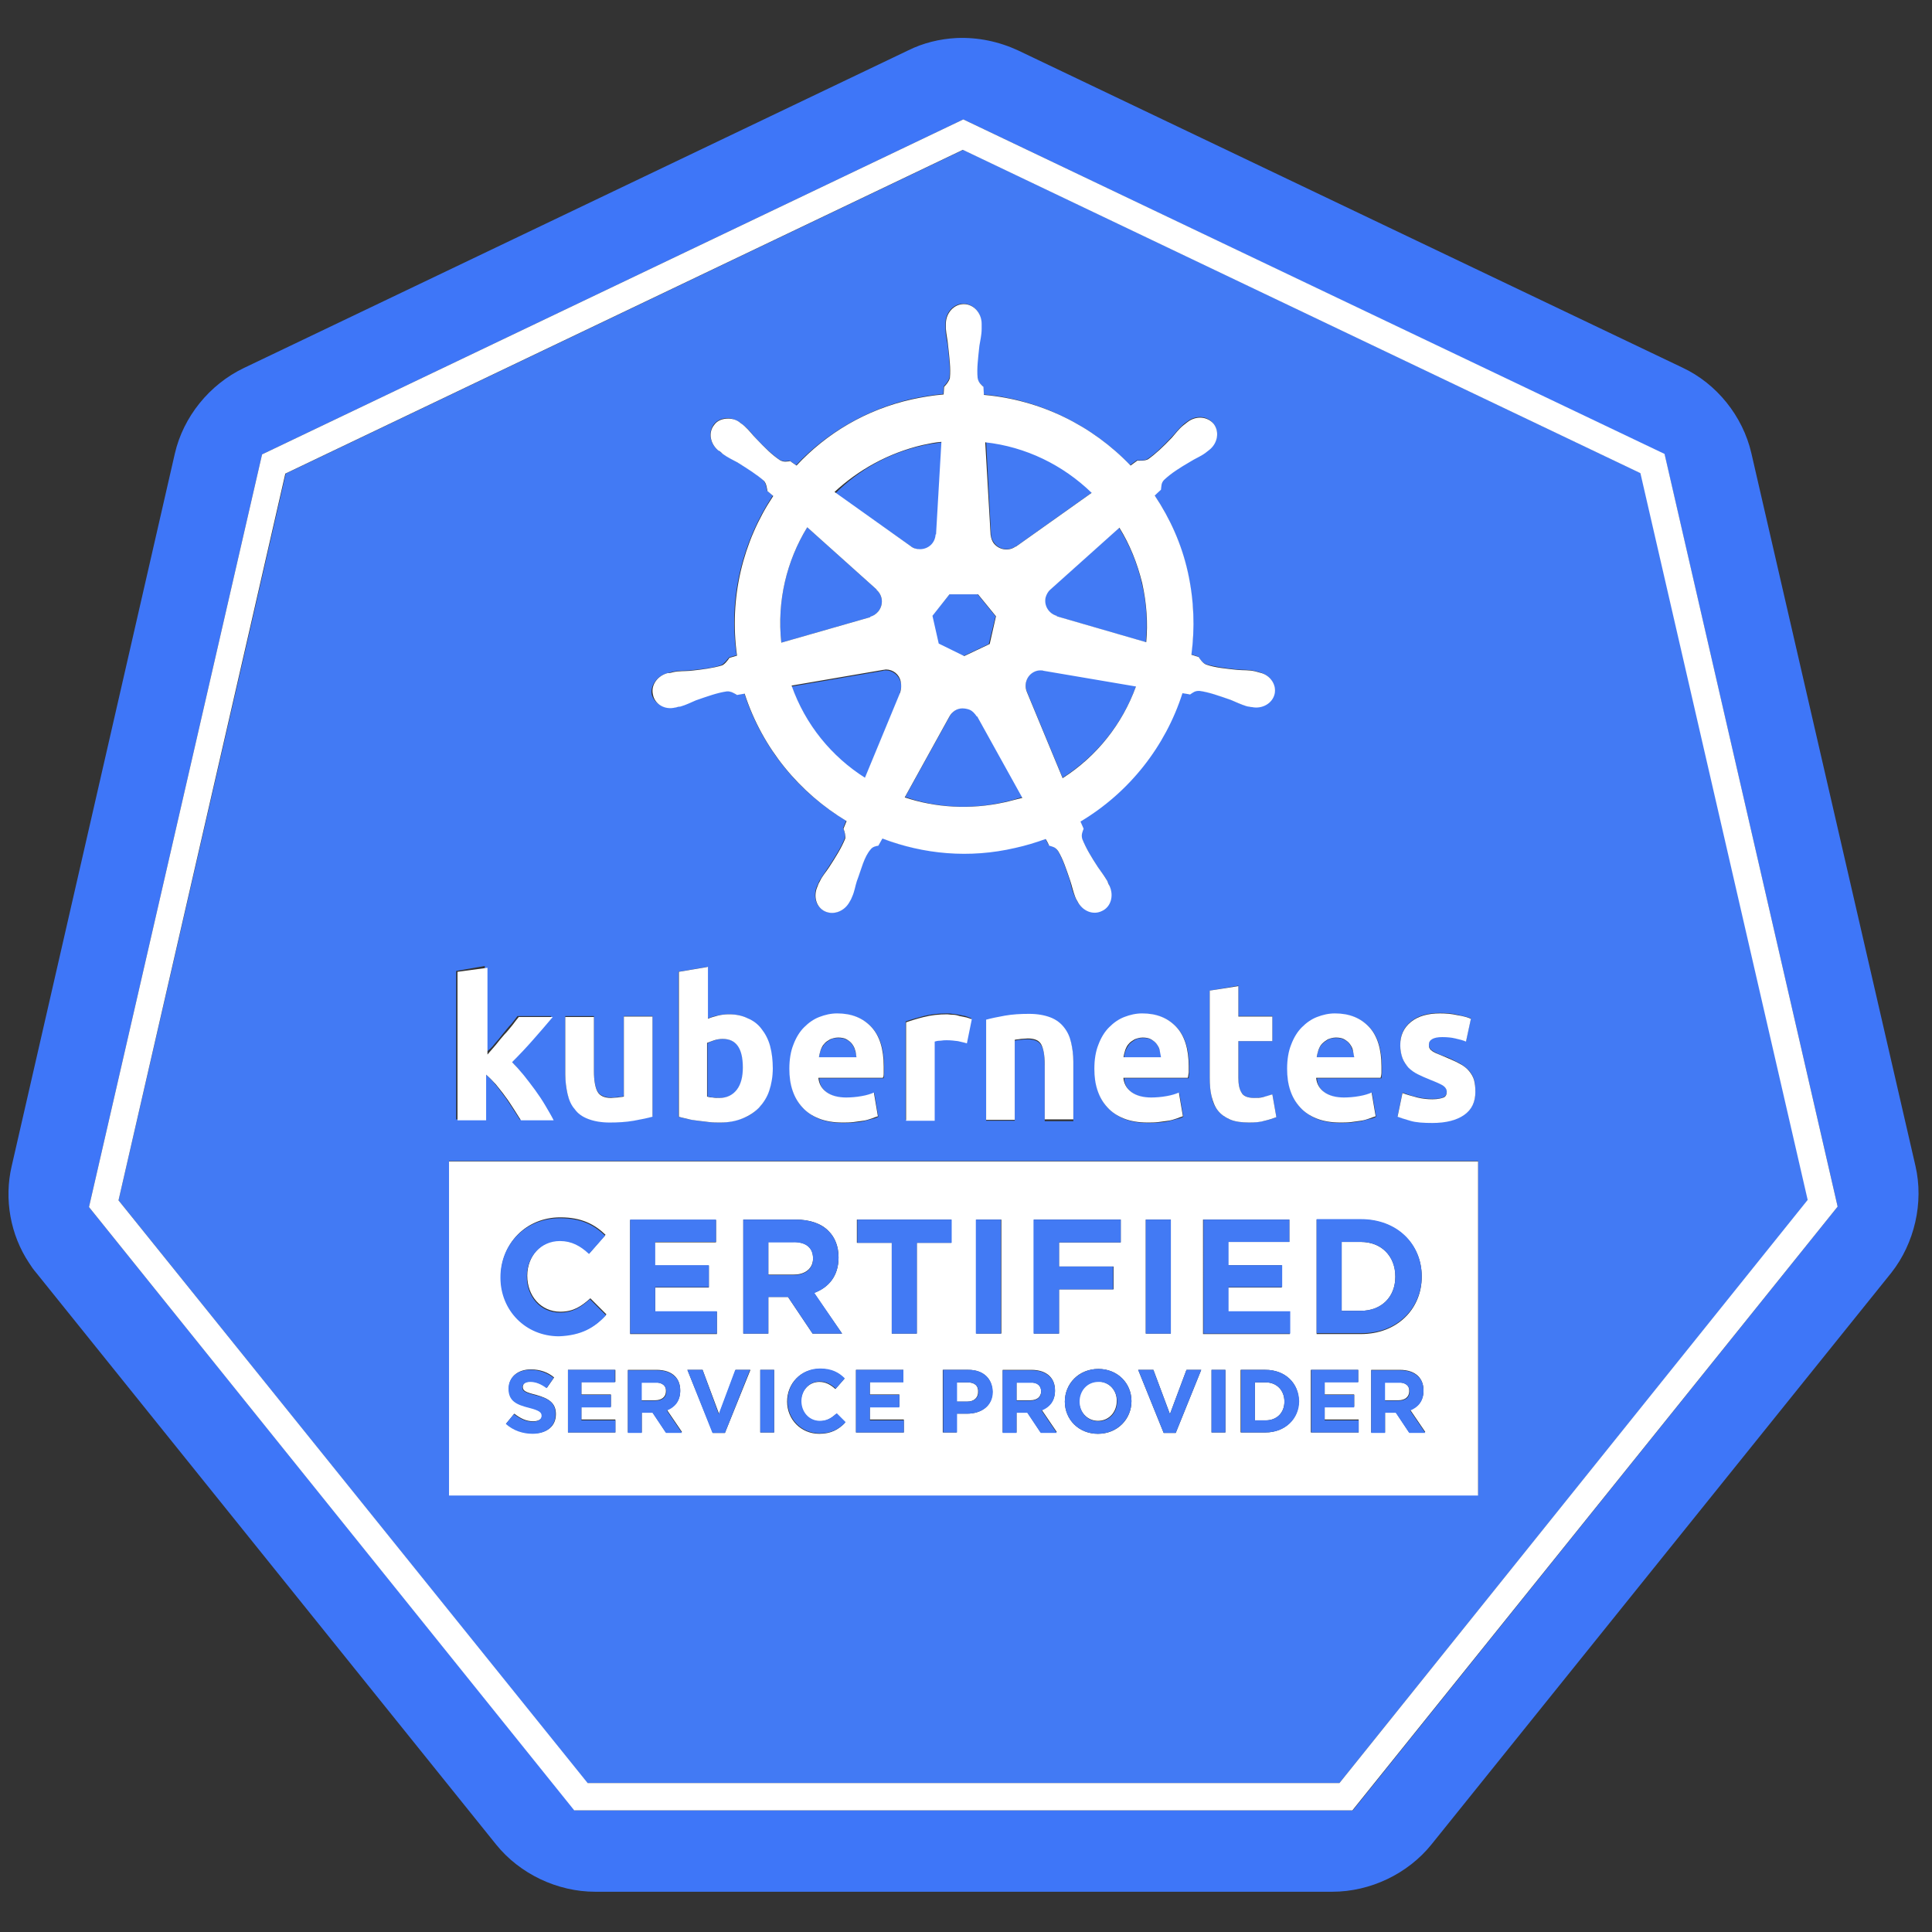 <?xml version="1.0" encoding="utf-8"?>
<!-- Generator: Adobe Illustrator 21.1.0, SVG Export Plug-In . SVG Version: 6.00 Build 0)  -->
<svg version="1.1" id="Layer_1" xmlns="http://www.w3.org/2000/svg" xmlns:xlink="http://www.w3.org/1999/xlink" x="0px" y="0px"
	 viewBox="0 0 432 432" style="enable-background:new 0 0 432 432;" xml:space="preserve">
<rect x="0" y="0" width="432" height="432" fill="#333333" stroke="none"/>
<style type="text/css">
	.st0{fill:none;}
	.st1{fill:#3E76F8;}
	.st2{fill:#427AF4;}
	.st3{fill:#FFFFFF;}
</style>
<g>
	<polygon class="st0" points="215.4,26.7 215.4,26.7 372.2,101.6 410.9,269.8 302.5,404.8 128.4,404.8 128.4,404.8 302.5,404.8 
		410.9,269.8 410.9,269.8 372.2,101.6 	"/>
	<path class="st1" d="M428.3,260.7l-36.7-159.4c-1.9-8.2-7.7-15.5-15.4-19.1L227.7,11.3c-4.3-2-9-3-13.8-2.8
		c-3.8,0.2-7.5,1.1-10.9,2.8l-148.5,71c-7.7,3.7-13.5,10.9-15.4,19.1L2.6,260.8c-1.7,7.3-0.3,15.3,3.9,21.6c0.5,0.8,1,1.5,1.6,2.2
		l102.8,127.8c5.3,6.6,13.7,10.6,22.2,10.6l164.8,0c8.5,0,16.9-4,22.2-10.6l102.8-127.8C428.1,278,430.2,268.9,428.3,260.7z
		 M410.9,269.8L302.5,404.8l-174,0l0,0h0L19.9,269.9l29.8-129.6l8.9-38.7l156.8-74.9l0,0l0,0l156.8,74.9L410.9,269.8L410.9,269.8z"
		/>
	<path class="st2" d="M218.5,160.1c-0.3-0.6-0.9-1.2-1.6-1.5c-0.5-0.3-1.1-0.4-1.6-0.3c-1.2,0-2.3,0.7-2.9,1.8h0l-10,18.1
		c6.9,2.4,14.6,2.9,22.3,1.1c1.4-0.3,2.7-0.7,4-1.1L218.5,160.1L218.5,160.1z"/>
	<path class="st2" d="M221.6,119.5c0,0.7,0.3,1.4,0.8,2c1.2,1.5,3.3,1.7,4.8,0.6l0.1,0l16.9-12c-6.4-6.2-14.7-10.3-23.7-11.4
		L221.6,119.5L221.6,119.5z"/>
	<path class="st2" d="M190.5,233.5c-0.3-0.4-0.7-0.8-1.2-1c-0.5-0.3-1.1-0.4-1.9-0.4c-0.7,0-1.3,0.1-1.8,0.4c-0.5,0.3-0.9,0.6-1.3,1
		c-0.3,0.4-0.6,0.9-0.8,1.4c-0.2,0.5-0.3,1.1-0.4,1.7h8.4c0-0.6-0.1-1.1-0.3-1.6C191.1,234.4,190.8,233.9,190.5,233.5z"/>
	<path class="st2" d="M233.4,149.9c-0.3,0-0.5-0.1-0.8-0.1c-0.4,0-0.9,0.1-1.3,0.3c-1.7,0.8-2.4,2.8-1.7,4.5l0,0l8,19.3
		c7.7-4.9,13.5-12.2,16.5-20.7L233.4,149.9L233.4,149.9z"/>
	<path class="st2" d="M301.8,233.5c-0.3-0.4-0.7-0.8-1.2-1c-0.5-0.3-1.1-0.4-1.9-0.4c-0.7,0-1.3,0.1-1.8,0.4c-0.5,0.3-0.9,0.6-1.3,1
		s-0.6,0.9-0.8,1.4c-0.2,0.5-0.3,1.1-0.4,1.7h8.4c0-0.6-0.1-1.1-0.3-1.6S302.1,233.9,301.8,233.5z"/>
	<path class="st2" d="M366.9,105.8L215.4,33.5L63.9,105.9l-8.2,35.8L26.5,268.4l104.8,130.3l168.2,0l104.8-130.4L366.9,105.8z
		 M149.3,150.5C149.3,150.5,149.3,150.5,149.3,150.5C149.3,150.5,149.3,150.5,149.3,150.5c0.4-0.1,0.8-0.2,1.1-0.3
		c1.4-0.3,2.5-0.2,3.8-0.3c2.8-0.3,5.1-0.5,7.1-1.2c0.6-0.3,1.3-1.2,1.7-1.7l1.7-0.5c-1.9-12.8,1.3-25.4,8.1-35.7l-1.3-1.1
		c-0.1-0.5-0.2-1.6-0.8-2.3c-1.6-1.5-3.5-2.7-5.9-4.1c-1.1-0.7-2.2-1.1-3.3-1.9c-0.2-0.2-0.6-0.4-0.8-0.7c0,0,0,0-0.1,0
		c-1.9-1.5-2.3-4.1-1-5.8c0.8-1,1.9-1.4,3.1-1.4c0.9,0,1.9,0.4,2.8,1c0.3,0.2,0.6,0.5,0.9,0.7c1.1,0.9,1.7,1.8,2.6,2.8
		c1.9,2,3.6,3.6,5.3,4.8c0.9,0.5,1.6,0.3,2.3,0.2c0.2,0.2,1,0.7,1.4,1c6.7-7.1,15.6-12.4,25.8-14.8c2.4-0.5,4.8-0.9,7.1-1.1l0.1-1.7
		c0.5-0.5,1.1-1.2,1.3-2c0.2-2.1-0.1-4.4-0.4-7.2c-0.2-1.3-0.5-2.4-0.5-3.8c0-0.3,0-0.7,0-1c0,0,0-0.1,0-0.1c0-2.4,1.8-4.4,4-4.4
		c2.2,0,4,2,4,4.4c0,0.3,0,0.8,0,1.1c-0.1,1.4-0.4,2.5-0.5,3.8c-0.3,2.8-0.6,5-0.4,7.2c0.2,1.1,0.8,1.5,1.3,2c0,0.3,0.1,1.2,0.1,1.8
		c12.6,1.1,24.2,6.9,32.8,15.8l1.5-1.1c0.5,0,1.6,0.2,2.4-0.3c1.8-1.2,3.4-2.8,5.3-4.8c0.9-0.9,1.5-1.8,2.6-2.8
		c0.2-0.2,0.6-0.5,0.9-0.7c1.9-1.5,4.5-1.4,5.9,0.4c1.4,1.7,0.9,4.3-1,5.8c-0.3,0.2-0.6,0.5-0.9,0.7c-1.1,0.8-2.2,1.3-3.3,1.9
		c-2.4,1.5-4.3,2.7-5.9,4.1c-0.7,0.8-0.7,1.5-0.7,2.2c-0.2,0.2-1,0.9-1.4,1.3c3.4,5.1,6,10.8,7.4,17.1c1.4,6.2,1.7,12.5,0.8,18.5
		l1.6,0.5c0.3,0.4,0.9,1.4,1.7,1.7c2,0.6,4.3,0.9,7.1,1.2c1.3,0.1,2.4,0,3.8,0.3c0.3,0.1,0.8,0.2,1.1,0.3c2.3,0.6,3.8,2.7,3.3,4.8
		c-0.5,2.1-2.8,3.4-5.1,2.9c0,0,0,0-0.1,0c0,0-0.1,0-0.1,0c-0.3-0.1-0.7-0.1-1-0.2c-1.4-0.4-2.3-0.9-3.5-1.4c-2.6-0.9-4.8-1.7-6.9-2
		c-1.1-0.1-1.6,0.4-2.2,0.8c-0.3-0.1-1.2-0.2-1.7-0.3c-3.8,11.9-11.8,22.2-22.8,28.7c0.2,0.5,0.5,1.4,0.7,1.6
		c-0.2,0.7-0.6,1.3-0.3,2.3c0.8,2,2,3.9,3.5,6.3c0.7,1.1,1.5,1.9,2.1,3.1c0.2,0.3,0.4,0.8,0.5,1.1c1,2.2,0.3,4.7-1.7,5.6
		c-2,0.9-4.4-0.1-5.5-2.2c-0.2-0.3-0.4-0.7-0.5-1c-0.6-1.3-0.8-2.4-1.1-3.6c-0.9-2.6-1.6-4.8-2.7-6.6c-0.6-0.9-1.3-1-2-1.2
		c-0.1-0.2-0.6-1.1-0.8-1.5c-2.2,0.8-4.4,1.5-6.8,2c-10.3,2.3-20.5,1.4-29.7-2.1l-0.9,1.6c-0.7,0.2-1.3,0.4-1.7,0.8
		c-1.4,1.7-2,4.5-3.1,7.1c-0.4,1.2-0.6,2.3-1.1,3.6c-0.1,0.3-0.3,0.7-0.5,1c0,0,0,0,0,0c0,0,0,0,0,0c-1.1,2.2-3.5,3.2-5.5,2.2
		c-2-0.9-2.7-3.4-1.7-5.6c0.2-0.3,0.3-0.8,0.5-1.1c0.7-1.2,1.4-2.1,2.1-3.2c1.5-2.3,2.8-4.4,3.6-6.4c0.2-0.7-0.1-1.6-0.4-2.2
		l0.7-1.7c-10.5-6.2-18.8-16.2-22.8-28.5l-1.7,0.3c-0.5-0.3-1.4-0.9-2.3-0.8c-2.1,0.3-4.3,1.1-6.9,2c-1.2,0.5-2.2,1-3.5,1.4
		c-0.3,0.1-0.7,0.2-1,0.2c0,0,0,0-0.1,0c0,0,0,0-0.1,0c-2.3,0.5-4.6-0.8-5.1-2.9C145.4,153.3,146.9,151.1,149.3,150.5z M322.6,242.6
		c-0.6-0.4-1.6-0.8-2.9-1.3c-1-0.4-1.9-0.8-2.7-1.2c-0.8-0.4-1.5-0.9-2.1-1.5c-0.6-0.6-1-1.3-1.3-2.1c-0.3-0.8-0.5-1.7-0.5-2.9
		c0-2.2,0.8-3.9,2.4-5.2c1.6-1.3,3.7-1.9,6.5-1.9c1.4,0,2.7,0.1,3.9,0.4c1.3,0.3,2.2,0.5,3,0.8l-1.1,5.1c-0.7-0.3-1.5-0.5-2.4-0.7
		c-0.9-0.2-1.8-0.3-2.9-0.3c-2,0-3,0.6-3,1.7c0,0.3,0,0.5,0.1,0.7c0.1,0.2,0.3,0.4,0.5,0.6c0.3,0.2,0.6,0.4,1,0.6
		c0.4,0.2,1,0.5,1.7,0.7c1.4,0.5,2.5,1.1,3.5,1.6c0.9,0.5,1.6,1.1,2.2,1.7c0.5,0.6,0.9,1.3,1.1,2c0.2,0.7,0.3,1.6,0.3,2.6
		c0,2.3-0.8,4-2.5,5.2c-1.7,1.2-4,1.8-7.1,1.8c-2,0-3.7-0.2-5-0.5c-1.3-0.4-2.2-0.6-2.8-0.9l1.1-5.3c1.1,0.4,2.2,0.8,3.3,1
		c1.1,0.3,2.3,0.4,3.4,0.4c1.2,0,2-0.1,2.5-0.4c0.5-0.2,0.7-0.7,0.7-1.4C323.5,243.5,323.2,243,322.6,242.6z M296.2,244.3
		c1.1,0.8,2.5,1.2,4.4,1.2c1.2,0,2.3-0.1,3.4-0.3c1.1-0.2,2-0.5,2.8-0.8l0.9,5.3c-0.3,0.2-0.8,0.4-1.4,0.5s-1.2,0.3-1.9,0.5
		c-0.7,0.1-1.4,0.2-2.2,0.3c-0.8,0.1-1.6,0.1-2.4,0.1c-2,0-3.8-0.3-5.3-0.9c-1.5-0.6-2.7-1.5-3.7-2.5c-1-1.1-1.7-2.3-2.2-3.8
		c-0.5-1.5-0.7-3.1-0.7-4.8c0-2.1,0.3-3.9,0.9-5.4c0.6-1.5,1.4-2.8,2.4-3.9c1-1,2.1-1.8,3.4-2.3c1.3-0.5,2.6-0.8,4-0.8
		c3.2,0,5.7,1,7.6,3c1.9,2,2.8,5,2.8,8.9c0,0.4,0,0.8,0,1.3c0,0.5-0.1,0.9-0.1,1.2h-14.4C294.5,242.4,295.1,243.5,296.2,244.3z
		 M284.5,227.3v5.5h-7.6v8.2c0,1.4,0.2,2.5,0.7,3.3c0.5,0.8,1.4,1.2,2.8,1.2c0.7,0,1.4-0.1,2.1-0.2s1.4-0.3,2-0.6l0.9,5.1
		c-0.8,0.3-1.6,0.6-2.6,0.8c-0.9,0.2-2.1,0.4-3.5,0.4c-1.7,0-3.2-0.2-4.3-0.7c-1.1-0.5-2.1-1.2-2.7-2c-0.7-0.9-1.2-1.9-1.4-3.2
		c-0.3-1.2-0.4-2.6-0.4-4.1v-19.5l6.4-1.1v6.8H284.5z M253.1,244.3c1.1,0.8,2.5,1.2,4.4,1.2c1.2,0,2.3-0.1,3.4-0.3
		c1.1-0.2,2-0.5,2.8-0.8l0.9,5.3c-0.3,0.2-0.8,0.4-1.4,0.5c-0.6,0.2-1.2,0.3-1.9,0.5s-1.4,0.2-2.2,0.3c-0.8,0.1-1.6,0.1-2.4,0.1
		c-2,0-3.8-0.3-5.3-0.9c-1.5-0.6-2.7-1.5-3.7-2.5c-1-1.1-1.7-2.3-2.2-3.8c-0.5-1.5-0.7-3.1-0.7-4.8c0-2.1,0.3-3.9,0.9-5.4
		c0.6-1.5,1.4-2.8,2.4-3.9c1-1,2.1-1.8,3.4-2.3c1.3-0.5,2.6-0.8,4-0.8c3.2,0,5.7,1,7.6,3c1.9,2,2.8,5,2.8,8.9c0,0.4,0,0.8,0,1.3
		c0,0.5-0.1,0.9-0.1,1.2h-14.4C251.4,242.4,252,243.5,253.1,244.3z M232.8,233.7c-0.5-0.9-1.6-1.3-3-1.3c-0.5,0-0.9,0-1.5,0.1
		c-0.5,0-1,0.1-1.4,0.2v17.9h-6.4v-22.4c1.1-0.3,2.5-0.6,4.2-0.9c1.7-0.3,3.5-0.4,5.4-0.4c1.9,0,3.5,0.3,4.8,0.8
		c1.3,0.5,2.3,1.2,3,2.2c0.7,0.9,1.3,2.1,1.6,3.4c0.3,1.3,0.5,2.7,0.5,4.3v13.1h-6.4v-12.3C233.6,236.1,233.4,234.6,232.8,233.7z
		 M217.2,227.7l-1.1,5.4c-0.6-0.1-1.2-0.3-2-0.5c-0.8-0.2-1.6-0.2-2.5-0.2c-0.4,0-0.9,0-1.4,0.1c-0.6,0.1-1,0.2-1.3,0.2v17.7h-6.4
		v-22c1.1-0.4,2.5-0.8,4-1.2c1.6-0.4,3.3-0.6,5.2-0.6c0.3,0,0.8,0,1.2,0.1c0.5,0,1,0.1,1.5,0.2c0.5,0.1,1,0.2,1.5,0.3
		C216.4,227.4,216.8,227.5,217.2,227.7z M184.9,244.3c1.1,0.8,2.5,1.2,4.4,1.2c1.2,0,2.3-0.1,3.4-0.3c1.1-0.2,2-0.5,2.8-0.8l0.9,5.3
		c-0.3,0.2-0.8,0.4-1.4,0.5c-0.6,0.2-1.2,0.3-1.9,0.5s-1.4,0.2-2.2,0.3c-0.8,0.1-1.6,0.1-2.4,0.1c-2,0-3.8-0.3-5.3-0.9
		c-1.5-0.6-2.7-1.5-3.7-2.5c-1-1.1-1.7-2.3-2.2-3.8c-0.5-1.5-0.7-3.1-0.7-4.8c0-2.1,0.3-3.9,0.9-5.4c0.6-1.5,1.4-2.8,2.4-3.9
		c1-1,2.1-1.8,3.4-2.3c1.3-0.5,2.6-0.8,4-0.8c3.2,0,5.7,1,7.6,3c1.9,2,2.8,5,2.8,8.9c0,0.4,0,0.8,0,1.3c0,0.5-0.1,0.9-0.1,1.2h-14.4
		C183.2,242.4,183.8,243.5,184.9,244.3z M160.4,227.1c0.8-0.2,1.6-0.3,2.5-0.3c1.6,0,3,0.3,4.2,0.9c1.2,0.6,2.2,1.4,3.1,2.4
		c0.8,1.1,1.5,2.3,1.9,3.8c0.4,1.5,0.6,3.1,0.6,5c0,1.9-0.3,3.5-0.8,5c-0.5,1.5-1.3,2.8-2.3,3.8c-1,1.1-2.2,1.9-3.7,2.4
		s-3.1,0.9-5,0.9c-0.8,0-1.6,0-2.4-0.1c-0.8-0.1-1.7-0.2-2.5-0.3c-0.8-0.1-1.6-0.3-2.3-0.4c-0.7-0.2-1.4-0.3-2-0.5v-32.4l6.4-1.1
		v11.6C158.9,227.5,159.6,227.2,160.4,227.1z M133.6,244c0.5,0.9,1.6,1.4,3,1.4c0.5,0,0.9,0,1.5-0.1c0.5,0,1-0.1,1.4-0.2v-17.9h6.4
		v22.4c-1.1,0.3-2.5,0.6-4.2,0.9c-1.7,0.3-3.5,0.4-5.4,0.4c-1.9,0-3.5-0.3-4.8-0.8c-1.3-0.5-2.3-1.3-3-2.2c-0.7-1-1.3-2.1-1.6-3.4
		c-0.3-1.3-0.5-2.8-0.5-4.4v-12.9h6.4v12.1C132.8,241.5,133.1,243.1,133.6,244z M110.6,233.4c0.7-0.8,1.3-1.5,1.9-2.3
		c0.6-0.7,1.2-1.5,1.8-2.1c0.6-0.7,1-1.3,1.4-1.8h7.6c-1.5,1.8-3,3.5-4.4,5.1c-1.4,1.6-3,3.3-4.7,5c0.9,0.8,1.7,1.7,2.6,2.9
		c0.9,1.1,1.8,2.2,2.6,3.4c0.9,1.2,1.6,2.4,2.3,3.5c0.7,1.2,1.3,2.3,1.8,3.2h-7.3c-0.5-0.8-1-1.6-1.6-2.5c-0.6-0.9-1.2-1.9-1.9-2.8
		c-0.7-0.9-1.3-1.8-2.1-2.7c-0.7-0.9-1.4-1.6-2.2-2.2v10.2h-6.4v-33.2l6.4-1.1v19.4C109.3,234.9,110,234.2,110.6,233.4z
		 M100.4,334.3v-74.7h230.1v74.7H100.4z"/>
	<path class="st2" d="M258.7,233.5c-0.3-0.4-0.7-0.8-1.2-1c-0.5-0.3-1.1-0.4-1.9-0.4c-0.7,0-1.3,0.1-1.8,0.4c-0.5,0.3-0.9,0.6-1.3,1
		c-0.3,0.4-0.6,0.9-0.8,1.4c-0.2,0.5-0.3,1.1-0.4,1.7h8.4c0-0.6-0.1-1.1-0.3-1.6S259,233.9,258.7,233.5z"/>
	<path class="st2" d="M158.2,245.2c0.3,0.1,0.7,0.1,1.2,0.2c0.5,0,1,0.1,1.6,0.1c1.7,0,3-0.6,3.9-1.9c0.9-1.2,1.3-2.9,1.3-4.9
		c0-4.2-1.5-6.4-4.5-6.4c-0.7,0-1.3,0.1-1.9,0.3c-0.6,0.2-1.2,0.4-1.6,0.7V245.2z"/>
	<path class="st2" d="M201.4,152.6c-0.4-1.6-1.8-2.7-3.3-2.7c-0.2,0-0.5,0-0.7,0.1l0,0l-20.4,3.5c3.1,8.7,9,15.8,16.4,20.6l7.9-19.1
		l-0.1-0.1C201.5,154.1,201.6,153.3,201.4,152.6z"/>
	<polygon class="st2" points="209.7,144 215.4,146.7 221.1,144 222.6,137.8 218.6,132.9 212.3,132.9 208.3,137.8 	"/>
	<path class="st2" d="M203.7,122.2c0.6,0.4,1.3,0.7,2.1,0.7c1.9,0,3.4-1.5,3.5-3.3l0.1,0l1.2-20.7c-1.4,0.2-2.8,0.4-4.2,0.7
		c-7.7,1.7-14.4,5.5-19.6,10.7L203.7,122.2L203.7,122.2z"/>
	<path class="st2" d="M234.8,131.8c-0.5,0.5-0.9,1.1-1.1,1.8c-0.4,1.8,0.7,3.6,2.5,4.1l0,0.1l20,5.8c0.4-4.3,0.2-8.8-0.9-13.2
		c-1-4.5-2.8-8.7-5.1-12.4L234.8,131.8L234.8,131.8z"/>
	<path class="st2" d="M194.6,138L194.6,138c0.7-0.3,1.3-0.7,1.8-1.3c1.2-1.5,1-3.6-0.4-4.8l0-0.1l-15.5-13.9
		c-4.6,7.5-6.8,16.5-5.8,25.8L194.6,138z"/>
	<path class="st3" d="M410.9,269.8l-38.7-168.3L215.4,26.7l0,0L58.6,101.6l-8.9,38.7L19.9,269.9l108.5,134.9h0l174,0L410.9,269.8z
		 M131.4,398.7L26.5,268.4l29.1-126.7l8.2-35.8l151.5-72.4l151.5,72.3l37.4,162.5L299.5,398.7L131.4,398.7z"/>
	<path class="st3" d="M283,309.1h-2.4v8.5h2.4c2.5,0,4.2-1.7,4.2-4.2v0C287.2,310.9,285.5,309.1,283,309.1z"/>
	<path class="st3" d="M177.4,277.7h-5.6v7.3h5.7c2.7,0,4.3-1.5,4.3-3.6v-0.1C181.8,279,180.2,277.7,177.4,277.7z"/>
	<path class="st3" d="M330.5,259.7H100.4v74.7h230.1V259.7z M261.8,272.7v25.5h-5.6v-25.5H261.8z M188.3,298.2h-6.6l-5.5-8.2h-4.4
		v8.2h-5.6v-25.5h11.7c3.2,0,5.8,0.9,7.4,2.6c1.4,1.4,2.2,3.4,2.2,5.8v0.1c0,4.1-2.2,6.7-5.5,7.9L188.3,298.2z M158.5,282.9v5h-12
		v5.4h13.8v5h-19.4v-25.5h19.2v5h-13.7v5.2H158.5z M124.3,316.2c0,2.8-2.1,4.3-5.1,4.3c-2.1,0-4.3-0.7-6-2.2l1.8-2.2
		c1.3,1,2.6,1.7,4.2,1.7c1.3,0,2-0.5,2-1.3v0c0-0.8-0.5-1.2-2.8-1.8c-2.8-0.7-4.6-1.5-4.6-4.3v0c0-2.5,2-4.2,4.9-4.2
		c2,0,3.8,0.6,5.2,1.8l-1.6,2.3c-1.2-0.9-2.5-1.4-3.6-1.4c-1.2,0-1.8,0.5-1.8,1.2v0c0,0.9,0.6,1.2,3,1.8
		C122.7,312.7,124.3,313.7,124.3,316.2L124.3,316.2z M112,285.5L112,285.5c0-7.3,5.5-13.3,13.3-13.3c4.8,0,7.7,1.6,10.1,3.9
		l-3.6,4.1c-2-1.8-4-2.9-6.5-2.9c-4.3,0-7.4,3.6-7.4,7.9v0.1c0,4.4,3,8,7.4,8c2.9,0,4.7-1.2,6.7-3l3.6,3.6
		c-2.6,2.8-5.5,4.6-10.5,4.6C117.5,298.6,112,292.8,112,285.5z M137.6,320.3H127v-14h10.6v2.7H130v2.8h6.6v2.7H130v2.9h7.6V320.3z
		 M148.9,320.3l-3-4.5h-2.4v4.5h-3.1v-14h6.4c1.8,0,3.2,0.5,4.1,1.4c0.8,0.8,1.2,1.9,1.2,3.2v0c0,2.3-1.2,3.7-3,4.3l3.4,5H148.9z
		 M162.1,320.4h-2.7l-5.7-14.1h3.4l3.7,9.9l3.7-9.9h3.3L162.1,320.4z M173.1,320.3H170v-14h3.1V320.3z M183.2,320.6
		c-4.1,0-7.2-3.2-7.2-7.2v0c0-4,3-7.3,7.3-7.3c2.6,0,4.2,0.9,5.5,2.2l-2,2.3c-1.1-1-2.2-1.6-3.6-1.6c-2.4,0-4.1,2-4.1,4.4v0
		c0,2.4,1.7,4.4,4.1,4.4c1.6,0,2.6-0.6,3.7-1.6l2,2C187.5,319.6,185.9,320.6,183.2,320.6z M202.1,320.3h-10.7v-14H202v2.7h-7.5v2.8
		h6.6v2.7h-6.6v2.9h7.6V320.3z M205,298.2h-5.6v-20.3h-7.8v-5.2h21.1v5.2H205V298.2z M221.9,311.2c0,3.2-2.5,4.9-5.7,4.9h-2.3v4.2
		h-3.1v-14h5.7C219.9,306.3,221.9,308.3,221.9,311.2L221.9,311.2z M223.9,298.2h-5.6v-25.5h5.6V298.2z M232.7,320.3l-3-4.5h-2.4v4.5
		h-3.1v-14h6.4c1.8,0,3.2,0.5,4.1,1.4c0.8,0.8,1.2,1.9,1.2,3.2v0c0,2.3-1.2,3.7-3,4.3l3.4,5H232.7z M236.8,298.2h-5.6v-25.5h19.4
		v5.1h-13.8v5.4h12.2v5.1h-12.2V298.2z M253,313.3c0,4-3.1,7.3-7.5,7.3c-4.3,0-7.4-3.2-7.4-7.2v0c0-4,3.1-7.3,7.5-7.3
		C249.9,306.1,253,309.3,253,313.3L253,313.3z M262.9,320.4h-2.7l-5.7-14.1h3.4l3.7,9.9l3.7-9.9h3.3L262.9,320.4z M269.1,272.7h19.2
		v5h-13.7v5.2h12v5h-12v5.4h13.8v5h-19.4V272.7z M274,320.3h-3.1v-14h3.1V320.3z M290.4,313.3c0,3.9-3,7-7.5,7h-5.5v-14h5.5
		C287.4,306.3,290.4,309.3,290.4,313.3L290.4,313.3z M303.8,320.3h-10.7v-14h10.6v2.7h-7.5v2.8h6.6v2.7h-6.6v2.9h7.6V320.3z
		 M294.4,298.2v-25.5h9.9c8,0,13.6,5.5,13.6,12.7v0.1c0,7.2-5.5,12.8-13.6,12.8H294.4z M315.1,320.3l-3-4.5h-2.4v4.5h-3.1v-14h6.4
		c1.8,0,3.2,0.5,4.1,1.4c0.8,0.8,1.2,1.9,1.2,3.2v0c0,2.3-1.2,3.7-3,4.3l3.4,5H315.1z"/>
	<path class="st3" d="M312.7,309.1h-3.1v4h3.1c1.5,0,2.4-0.8,2.4-2v0C315.2,309.8,314.2,309.1,312.7,309.1z"/>
	<path class="st3" d="M146.5,309.1h-3.1v4h3.1c1.5,0,2.4-0.8,2.4-2v0C149,309.8,148,309.1,146.5,309.1z"/>
	<path class="st3" d="M216.3,309.1h-2.4v4.3h2.4c1.5,0,2.4-0.9,2.4-2.1v0C218.8,309.8,217.9,309.1,216.3,309.1z"/>
	<path class="st3" d="M230.4,309.1h-3.1v4h3.1c1.5,0,2.4-0.8,2.4-2v0C232.8,309.8,231.9,309.1,230.4,309.1z"/>
	<path class="st3" d="M245.5,308.9c-2.5,0-4.2,2-4.2,4.4v0c0,2.4,1.8,4.4,4.2,4.4c2.5,0,4.2-2,4.2-4.4v0
		C249.8,310.9,248,308.9,245.5,308.9z"/>
	<path class="st3" d="M304.3,277.7H300v15.4h4.3c4.6,0,7.7-3.1,7.7-7.6v-0.1C312,280.9,308.9,277.7,304.3,277.7z"/>
	<path class="st2" d="M135.5,294.1l-3.6-3.6c-2,1.8-3.8,3-6.7,3c-4.4,0-7.4-3.6-7.4-8v-0.1c0-4.4,3.1-7.9,7.4-7.9
		c2.6,0,4.6,1.1,6.5,2.9l3.6-4.1c-2.4-2.3-5.2-3.9-10.1-3.9c-7.8,0-13.3,5.9-13.3,13.2v0.1c0,7.3,5.6,13.1,13.1,13.1
		C130,298.6,132.9,296.9,135.5,294.1z"/>
	<polygon class="st2" points="160.1,277.7 160.1,272.7 140.9,272.7 140.9,298.2 160.3,298.2 160.3,293.2 146.5,293.2 146.5,287.8 
		158.5,287.8 158.5,282.9 146.5,282.9 146.5,277.7 	"/>
	<path class="st2" d="M187.5,281.2L187.5,281.2c0-2.5-0.8-4.5-2.2-5.9c-1.7-1.7-4.2-2.6-7.4-2.6h-11.7v25.5h5.6V290h4.4l5.5,8.2h6.6
		l-6.2-9.1C185.3,287.9,187.5,285.3,187.5,281.2z M181.8,281.5c0,2.1-1.6,3.6-4.3,3.6h-5.7v-7.3h5.6
		C180.2,277.7,181.8,279,181.8,281.5L181.8,281.5z"/>
	<polygon class="st2" points="212.8,272.7 191.7,272.7 191.7,277.9 199.4,277.9 199.4,298.2 205,298.2 205,277.9 212.8,277.9 	"/>
	<rect x="218.2" y="272.7" class="st2" width="5.6" height="25.5"/>
	<polygon class="st2" points="248.9,283.2 236.8,283.2 236.8,277.8 250.6,277.8 250.6,272.7 231.1,272.7 231.1,298.2 236.8,298.2 
		236.8,288.3 248.9,288.3 	"/>
	<rect x="256.2" y="272.7" class="st2" width="5.6" height="25.5"/>
	<polygon class="st2" points="288.5,293.2 274.7,293.2 274.7,287.8 286.7,287.8 286.7,282.9 274.7,282.9 274.7,277.7 288.3,277.7 
		288.3,272.7 269.1,272.7 269.1,298.2 288.5,298.2 	"/>
	<path class="st2" d="M317.9,285.4L317.9,285.4c0-7.3-5.5-12.8-13.6-12.8h-9.9v25.5h9.9C312.3,298.2,317.9,292.6,317.9,285.4z
		 M312,285.5c0,4.5-3.1,7.6-7.7,7.6H300v-15.4h4.3C308.9,277.7,312,280.9,312,285.5L312,285.5z"/>
	<path class="st2" d="M119.8,312c-2.4-0.6-3-0.9-3-1.8v0c0-0.7,0.6-1.2,1.8-1.2c1.2,0,2.4,0.5,3.6,1.4l1.6-2.3
		c-1.4-1.1-3.2-1.8-5.2-1.8c-2.9,0-4.9,1.7-4.9,4.2v0c0,2.8,1.8,3.6,4.6,4.3c2.3,0.6,2.8,1,2.8,1.8v0c0,0.8-0.8,1.3-2,1.3
		c-1.6,0-2.9-0.7-4.2-1.7l-1.8,2.2c1.7,1.5,3.8,2.2,6,2.2c3,0,5.1-1.6,5.1-4.3v0C124.3,313.7,122.7,312.7,119.8,312z"/>
	<polygon class="st2" points="130,314.7 136.6,314.7 136.6,311.9 130,311.9 130,309.1 137.5,309.1 137.5,306.3 127,306.3 127,320.3 
		137.6,320.3 137.6,317.6 130,317.6 	"/>
	<path class="st2" d="M152.1,311L152.1,311c0-1.4-0.4-2.5-1.2-3.2c-0.9-0.9-2.3-1.4-4.1-1.4h-6.4v14h3.1v-4.5h2.4l3,4.5h3.6l-3.4-5
		C150.9,314.7,152.1,313.3,152.1,311z M149,311.2c0,1.2-0.9,2-2.4,2h-3.1v-4h3.1C148,309.1,149,309.8,149,311.2L149,311.2z"/>
	<polygon class="st2" points="160.7,316.2 157.1,306.3 153.7,306.3 159.3,320.4 162.1,320.4 167.7,306.3 164.4,306.3 	"/>
	<rect x="170" y="306.3" class="st2" width="3.1" height="14"/>
	<path class="st2" d="M183.3,317.7c-2.4,0-4.1-2-4.1-4.4v0c0-2.4,1.7-4.4,4.1-4.4c1.4,0,2.5,0.6,3.6,1.6l2-2.3
		c-1.3-1.3-2.9-2.2-5.5-2.2c-4.3,0-7.3,3.3-7.3,7.3v0c0,4,3.1,7.2,7.2,7.2c2.7,0,4.3-1,5.8-2.5l-2-2
		C185.9,317.1,184.9,317.7,183.3,317.7z"/>
	<polygon class="st2" points="194.5,314.7 201.1,314.7 201.1,311.9 194.5,311.9 194.5,309.1 202,309.1 202,306.3 191.4,306.3 
		191.4,320.3 202.1,320.3 202.1,317.6 194.5,317.6 	"/>
	<path class="st2" d="M216.6,306.3h-5.7v14h3.1v-4.2h2.3c3.1,0,5.7-1.7,5.7-4.9v0C221.9,308.3,219.9,306.3,216.6,306.3z
		 M218.8,311.3c0,1.2-0.9,2.1-2.4,2.1h-2.4v-4.3h2.4C217.9,309.1,218.8,309.8,218.8,311.3L218.8,311.3z"/>
	<path class="st2" d="M235.9,311L235.9,311c0-1.4-0.4-2.5-1.2-3.2c-0.9-0.9-2.3-1.4-4.1-1.4h-6.4v14h3.1v-4.5h2.4l3,4.5h3.6l-3.4-5
		C234.7,314.7,235.9,313.3,235.9,311z M232.8,311.2c0,1.2-0.9,2-2.4,2h-3.1v-4h3.1C231.9,309.1,232.8,309.8,232.8,311.2L232.8,311.2
		z"/>
	<path class="st2" d="M245.6,306.1c-4.3,0-7.5,3.3-7.5,7.3v0c0,4,3.1,7.2,7.4,7.2c4.3,0,7.5-3.3,7.5-7.3v0
		C253,309.3,249.9,306.1,245.6,306.1z M249.8,313.4c0,2.4-1.7,4.4-4.2,4.4c-2.5,0-4.2-2-4.2-4.4v0c0-2.4,1.7-4.4,4.2-4.4
		C248,308.9,249.8,310.9,249.8,313.4L249.8,313.4z"/>
	<polygon class="st2" points="261.6,316.2 257.9,306.3 254.5,306.3 260.2,320.4 262.9,320.4 268.6,306.3 265.3,306.3 	"/>
	<rect x="270.9" y="306.3" class="st2" width="3.1" height="14"/>
	<path class="st2" d="M283,306.3h-5.5v14h5.5c4.4,0,7.5-3.1,7.5-7v0C290.4,309.3,287.4,306.3,283,306.3z M287.2,313.4
		c0,2.5-1.7,4.2-4.2,4.2h-2.4v-8.5h2.4C285.5,309.1,287.2,310.9,287.2,313.4L287.2,313.4z"/>
	<polygon class="st2" points="296.2,314.7 302.8,314.7 302.8,311.9 296.2,311.9 296.2,309.1 303.7,309.1 303.7,306.3 293.2,306.3 
		293.2,320.3 303.8,320.3 303.8,317.6 296.2,317.6 	"/>
	<path class="st2" d="M318.3,311L318.3,311c0-1.4-0.4-2.5-1.2-3.2c-0.9-0.9-2.3-1.4-4.1-1.4h-6.4v14h3.1v-4.5h2.4l3,4.5h3.6l-3.4-5
		C317.1,314.7,318.3,313.3,318.3,311z M315.2,311.2c0,1.2-0.9,2-2.4,2h-3.1v-4h3.1C314.2,309.1,315.2,309.8,315.2,311.2L315.2,311.2
		z"/>
	<path class="st3" d="M102.3,217.3v33.2h6.4v-10.2c0.7,0.6,1.4,1.3,2.2,2.2c0.7,0.9,1.4,1.7,2.1,2.7c0.7,0.9,1.3,1.9,1.9,2.8
		c0.6,0.9,1.1,1.8,1.6,2.5h7.3c-0.5-1-1.1-2-1.8-3.2c-0.7-1.2-1.5-2.4-2.3-3.5c-0.9-1.2-1.7-2.3-2.6-3.4c-0.9-1.1-1.8-2.1-2.6-2.9
		c1.7-1.7,3.3-3.4,4.7-5c1.4-1.6,2.9-3.3,4.4-5.1h-7.6c-0.4,0.5-0.9,1.1-1.4,1.8c-0.6,0.7-1.1,1.4-1.8,2.1c-0.6,0.7-1.3,1.5-1.9,2.3
		c-0.7,0.8-1.3,1.5-1.9,2.2v-19.4L102.3,217.3z"/>
	<path class="st3" d="M126.4,227.3v12.9c0,1.6,0.2,3,0.5,4.4c0.3,1.3,0.8,2.5,1.6,3.4c0.7,1,1.7,1.7,3,2.2c1.3,0.5,2.9,0.8,4.8,0.8
		c1.9,0,3.7-0.1,5.4-0.4c1.7-0.3,3.1-0.6,4.2-0.9v-22.4h-6.4v17.9c-0.4,0.1-0.9,0.1-1.4,0.2c-0.5,0-1,0.1-1.5,0.1
		c-1.5,0-2.5-0.5-3-1.4c-0.5-0.9-0.8-2.5-0.8-4.6v-12.1H126.4z"/>
	<path class="st3" d="M151.8,217.3v32.4c0.6,0.2,1.2,0.3,2,0.5c0.7,0.2,1.5,0.3,2.3,0.4c0.8,0.1,1.6,0.2,2.5,0.3
		c0.8,0.1,1.6,0.1,2.4,0.1c1.9,0,3.5-0.3,5-0.9s2.7-1.4,3.7-2.4c1-1.1,1.8-2.3,2.3-3.8c0.5-1.5,0.8-3.2,0.8-5c0-1.8-0.2-3.5-0.6-5
		c-0.4-1.5-1.1-2.8-1.9-3.8c-0.8-1.1-1.9-1.9-3.1-2.4c-1.2-0.6-2.6-0.9-4.2-0.9c-0.9,0-1.7,0.1-2.5,0.3c-0.8,0.2-1.5,0.4-2.2,0.7
		v-11.6L151.8,217.3z M159.7,232.6c0.6-0.2,1.3-0.3,1.9-0.3c3,0,4.5,2.1,4.5,6.4c0,2-0.4,3.7-1.3,4.9c-0.9,1.2-2.2,1.9-3.9,1.9
		c-0.6,0-1.1,0-1.6-0.1c-0.5,0-0.9-0.1-1.2-0.2v-12C158.6,233,159.1,232.8,159.7,232.6z"/>
	<path class="st3" d="M197.6,239.8c0-0.5,0-0.9,0-1.3c0-3.9-0.9-6.9-2.8-8.9c-1.9-2-4.4-3-7.6-3c-1.4,0-2.7,0.3-4,0.8
		c-1.3,0.5-2.4,1.3-3.4,2.3c-1,1-1.8,2.3-2.4,3.9c-0.6,1.5-0.9,3.3-0.9,5.4c0,1.7,0.2,3.3,0.7,4.8c0.5,1.5,1.2,2.7,2.2,3.8
		c1,1.1,2.2,1.9,3.7,2.5c1.5,0.6,3.3,0.9,5.3,0.9c0.8,0,1.6,0,2.4-0.1c0.8-0.1,1.5-0.2,2.2-0.3s1.3-0.3,1.9-0.5
		c0.6-0.2,1-0.4,1.4-0.5l-0.9-5.3c-0.7,0.3-1.6,0.6-2.8,0.8c-1.1,0.2-2.3,0.3-3.4,0.3c-1.8,0-3.3-0.4-4.4-1.2
		c-1.1-0.8-1.7-1.9-1.8-3.2h14.4C197.6,240.7,197.6,240.3,197.6,239.8z M183.1,236.5c0.1-0.6,0.2-1.1,0.4-1.7c0.2-0.5,0.4-1,0.8-1.4
		c0.3-0.4,0.8-0.7,1.3-1c0.5-0.2,1.1-0.4,1.8-0.4c0.7,0,1.4,0.1,1.9,0.4c0.5,0.3,0.9,0.6,1.2,1c0.3,0.4,0.6,0.9,0.7,1.4
		c0.2,0.5,0.2,1.1,0.3,1.6H183.1z"/>
	<path class="st3" d="M213,226.9c-0.5,0-0.9-0.1-1.2-0.1c-1.9,0-3.6,0.2-5.2,0.6c-1.6,0.4-2.9,0.8-4,1.2v22h6.4v-17.7
		c0.3-0.1,0.7-0.2,1.3-0.2c0.6-0.1,1-0.1,1.4-0.1c0.9,0,1.7,0.1,2.5,0.2c0.8,0.2,1.4,0.3,2,0.5l1.1-5.4c-0.3-0.1-0.8-0.3-1.2-0.4
		c-0.5-0.1-1-0.2-1.5-0.3C214,227,213.5,226.9,213,226.9z"/>
	<path class="st3" d="M240,250.5v-13.1c0-1.6-0.2-3-0.5-4.3c-0.3-1.3-0.8-2.4-1.6-3.4c-0.7-0.9-1.7-1.7-3-2.2
		c-1.3-0.5-2.9-0.8-4.8-0.8c-1.9,0-3.7,0.1-5.4,0.4c-1.7,0.3-3.1,0.6-4.2,0.9v22.4h6.4v-17.9c0.4-0.1,0.9-0.1,1.4-0.2
		c0.5,0,1-0.1,1.5-0.1c1.5,0,2.5,0.4,3,1.3c0.5,0.9,0.8,2.4,0.8,4.5v12.3H240z"/>
	<path class="st3" d="M265.8,239.8c0-0.5,0-0.9,0-1.3c0-3.9-0.9-6.9-2.8-8.9c-1.9-2-4.4-3-7.6-3c-1.4,0-2.7,0.3-4,0.8
		c-1.3,0.5-2.4,1.3-3.4,2.3c-1,1-1.8,2.3-2.4,3.9c-0.6,1.5-0.9,3.3-0.9,5.4c0,1.7,0.2,3.3,0.7,4.8c0.5,1.5,1.2,2.7,2.2,3.8
		c1,1.1,2.2,1.9,3.7,2.5c1.5,0.6,3.3,0.9,5.3,0.9c0.8,0,1.6,0,2.4-0.1c0.8-0.1,1.5-0.2,2.2-0.3s1.3-0.3,1.9-0.5
		c0.6-0.2,1-0.4,1.4-0.5l-0.9-5.3c-0.7,0.3-1.6,0.6-2.8,0.8c-1.1,0.2-2.3,0.3-3.4,0.3c-1.8,0-3.3-0.4-4.4-1.2
		c-1.1-0.8-1.7-1.9-1.8-3.2h14.4C265.7,240.7,265.7,240.3,265.8,239.8z M251.2,236.5c0.1-0.6,0.2-1.1,0.4-1.7c0.2-0.5,0.4-1,0.8-1.4
		c0.3-0.4,0.8-0.7,1.3-1c0.5-0.2,1.1-0.4,1.8-0.4c0.7,0,1.4,0.1,1.9,0.4c0.5,0.3,0.9,0.6,1.2,1c0.3,0.4,0.6,0.9,0.7,1.4
		s0.2,1.1,0.3,1.6H251.2z"/>
	<path class="st3" d="M270.5,221.5V241c0,1.5,0.1,2.9,0.4,4.1c0.3,1.2,0.7,2.3,1.4,3.2c0.7,0.9,1.6,1.5,2.7,2
		c1.1,0.5,2.6,0.7,4.3,0.7c1.4,0,2.5-0.1,3.5-0.4c0.9-0.2,1.8-0.5,2.6-0.8l-0.9-5.1c-0.6,0.2-1.3,0.4-2,0.6s-1.4,0.2-2.1,0.2
		c-1.4,0-2.4-0.4-2.8-1.2c-0.5-0.8-0.7-1.9-0.7-3.3v-8.2h7.6v-5.5h-7.6v-6.8L270.5,221.5z"/>
	<path class="st3" d="M308.9,239.8c0-0.5,0-0.9,0-1.3c0-3.9-0.9-6.9-2.8-8.9c-1.9-2-4.4-3-7.6-3c-1.4,0-2.7,0.3-4,0.8
		c-1.3,0.5-2.4,1.3-3.4,2.3c-1,1-1.8,2.3-2.4,3.9c-0.6,1.5-0.9,3.3-0.9,5.4c0,1.7,0.2,3.3,0.7,4.8c0.5,1.5,1.2,2.7,2.2,3.8
		c1,1.1,2.2,1.9,3.7,2.5c1.5,0.6,3.3,0.9,5.3,0.9c0.8,0,1.6,0,2.4-0.1c0.8-0.1,1.5-0.2,2.2-0.3c0.7-0.1,1.3-0.3,1.9-0.5
		s1-0.4,1.4-0.5l-0.9-5.3c-0.7,0.3-1.6,0.6-2.8,0.8c-1.1,0.2-2.3,0.3-3.4,0.3c-1.8,0-3.3-0.4-4.4-1.2c-1.1-0.8-1.7-1.9-1.8-3.2h14.4
		C308.8,240.7,308.9,240.3,308.9,239.8z M294.4,236.5c0.1-0.6,0.2-1.1,0.4-1.7c0.2-0.5,0.4-1,0.8-1.4s0.8-0.7,1.3-1
		c0.5-0.2,1.1-0.4,1.8-0.4c0.7,0,1.4,0.1,1.9,0.4c0.5,0.3,0.9,0.6,1.2,1c0.3,0.4,0.6,0.9,0.7,1.4s0.2,1.1,0.3,1.6H294.4z"/>
	<path class="st3" d="M322.8,245.4c-0.5,0.2-1.3,0.4-2.5,0.4c-1.1,0-2.2-0.1-3.4-0.4c-1.1-0.3-2.3-0.6-3.3-1l-1.1,5.3
		c0.5,0.2,1.4,0.5,2.8,0.9c1.3,0.4,3,0.5,5,0.5c3,0,5.4-0.6,7.1-1.8c1.7-1.2,2.5-2.9,2.5-5.2c0-1-0.1-1.8-0.3-2.6
		c-0.2-0.7-0.6-1.4-1.1-2c-0.5-0.6-1.2-1.2-2.2-1.7c-0.9-0.5-2.1-1-3.5-1.6c-0.7-0.3-1.2-0.5-1.7-0.7c-0.4-0.2-0.8-0.4-1-0.6
		c-0.3-0.2-0.4-0.4-0.5-0.6c-0.1-0.2-0.1-0.4-0.1-0.7c0-1.1,1-1.7,3-1.7c1.1,0,2.1,0.1,2.9,0.3c0.9,0.2,1.7,0.4,2.4,0.7l1.1-5.1
		c-0.7-0.3-1.7-0.6-3-0.8c-1.3-0.3-2.6-0.4-3.9-0.4c-2.7,0-4.9,0.6-6.5,1.9c-1.6,1.3-2.4,3-2.4,5.2c0,1.1,0.2,2.1,0.5,2.9
		c0.3,0.8,0.8,1.5,1.3,2.1c0.6,0.6,1.3,1.1,2.1,1.5c0.8,0.4,1.7,0.8,2.7,1.2c1.3,0.5,2.2,0.9,2.9,1.3c0.6,0.4,0.9,0.9,0.9,1.4
		C323.5,244.7,323.3,245.2,322.8,245.4z"/>
	<path class="st3" d="M151,158.2C151,158.2,151.1,158.2,151,158.2c0.1,0,0.1,0,0.1,0c0.3-0.1,0.7-0.2,1-0.2c1.4-0.4,2.3-0.9,3.5-1.4
		c2.6-0.9,4.8-1.7,6.9-2c0.9-0.1,1.8,0.5,2.3,0.8l1.7-0.3c4,12.3,12.3,22.2,22.8,28.5l-0.7,1.7c0.3,0.7,0.5,1.6,0.4,2.2
		c-0.8,2-2.1,4.1-3.6,6.4c-0.7,1.1-1.5,1.9-2.1,3.2c-0.2,0.3-0.4,0.8-0.5,1.1c-1,2.2-0.3,4.7,1.7,5.6c2,0.9,4.4-0.1,5.5-2.2
		c0,0,0,0,0,0c0,0,0,0,0,0c0.2-0.3,0.4-0.7,0.5-1c0.6-1.3,0.7-2.4,1.1-3.6c1-2.6,1.6-5.4,3.1-7.1c0.4-0.5,1-0.7,1.7-0.8l0.9-1.6
		c9.2,3.5,19.4,4.5,29.7,2.1c2.3-0.5,4.6-1.2,6.8-2c0.3,0.4,0.7,1.3,0.8,1.5c0.7,0.2,1.4,0.3,2,1.2c1.1,1.8,1.8,4,2.7,6.6
		c0.4,1.2,0.6,2.3,1.1,3.6c0.1,0.3,0.3,0.7,0.5,1c1.1,2.2,3.5,3.2,5.5,2.2c2-0.9,2.7-3.4,1.7-5.6c-0.2-0.3-0.4-0.8-0.5-1.1
		c-0.7-1.2-1.4-2.1-2.1-3.1c-1.5-2.3-2.7-4.3-3.5-6.3c-0.3-1,0.1-1.7,0.3-2.3c-0.1-0.2-0.5-1.1-0.7-1.6c10.9-6.5,19-16.8,22.8-28.7
		c0.5,0.1,1.4,0.2,1.7,0.3c0.6-0.4,1.1-0.9,2.2-0.8c2.1,0.3,4.3,1.1,6.9,2c1.2,0.5,2.2,1,3.5,1.4c0.3,0.1,0.7,0.1,1,0.2
		c0,0,0,0,0.1,0c0,0,0,0,0.1,0c2.3,0.5,4.6-0.8,5.1-2.9c0.5-2.1-1-4.3-3.3-4.8c-0.3-0.1-0.8-0.2-1.1-0.3c-1.4-0.3-2.5-0.2-3.8-0.3
		c-2.8-0.3-5.1-0.5-7.1-1.2c-0.8-0.3-1.4-1.3-1.7-1.7l-1.6-0.5c0.8-6,0.6-12.2-0.8-18.5c-1.4-6.3-4-12-7.4-17.1
		c0.4-0.4,1.2-1.1,1.4-1.3c0.1-0.7,0-1.5,0.7-2.2c1.6-1.5,3.5-2.7,5.9-4.1c1.1-0.7,2.2-1.1,3.3-1.9c0.3-0.2,0.6-0.5,0.9-0.7
		c1.9-1.5,2.3-4.1,1-5.8c-1.4-1.7-4-1.9-5.9-0.4c-0.3,0.2-0.6,0.5-0.9,0.7c-1.1,0.9-1.7,1.8-2.6,2.8c-1.9,2-3.6,3.6-5.3,4.8
		c-0.8,0.4-1.9,0.3-2.4,0.3l-1.5,1.1c-8.6-9-20.2-14.7-32.8-15.8c0-0.5-0.1-1.5-0.1-1.8c-0.5-0.5-1.1-0.9-1.3-2
		c-0.2-2.1,0.1-4.4,0.4-7.2c0.2-1.3,0.5-2.4,0.5-3.8c0-0.3,0-0.8,0-1.1c0-2.4-1.8-4.4-4-4.4c-2.2,0-4,2-4,4.4c0,0,0,0.1,0,0.1
		c0,0.3,0,0.7,0,1c0.1,1.4,0.4,2.5,0.5,3.8c0.3,2.8,0.6,5,0.4,7.2c-0.2,0.8-0.8,1.5-1.3,2l-0.1,1.7c-2.4,0.2-4.8,0.6-7.1,1.1
		c-10.3,2.3-19.1,7.6-25.8,14.8c-0.4-0.3-1.2-0.8-1.4-1c-0.7,0.1-1.4,0.3-2.3-0.2c-1.8-1.2-3.4-2.8-5.3-4.8
		c-0.9-0.9-1.5-1.8-2.6-2.8c-0.2-0.2-0.6-0.5-0.9-0.7c-0.8-0.7-1.8-1-2.8-1c-1.2,0-2.4,0.4-3.1,1.4c-1.4,1.7-0.9,4.3,1,5.8
		c0,0,0,0,0.1,0c0.3,0.2,0.6,0.5,0.8,0.7c1.1,0.8,2.2,1.3,3.3,1.9c2.4,1.5,4.3,2.7,5.9,4.1c0.6,0.6,0.7,1.8,0.8,2.3l1.3,1.1
		c-6.8,10.2-9.9,22.8-8.1,35.7l-1.7,0.5c-0.4,0.6-1.1,1.5-1.7,1.7c-2,0.6-4.3,0.9-7.1,1.2c-1.3,0.1-2.4,0-3.8,0.3
		c-0.3,0.1-0.7,0.2-1.1,0.2c0,0,0,0,0,0c0,0,0,0-0.1,0c-2.3,0.6-3.8,2.7-3.3,4.8C146.4,157.5,148.7,158.8,151,158.2z M201.3,154.8
		l-7.9,19.1c-7.4-4.7-13.3-11.8-16.4-20.6l20.4-3.5l0,0c0.2,0,0.5-0.1,0.7-0.1c1.6,0,3,1.1,3.3,2.7
		C201.6,153.3,201.5,154.1,201.3,154.8L201.3,154.8z M224.6,179.4c-7.7,1.7-15.4,1.2-22.3-1.1l10-18.1h0c0.6-1.1,1.7-1.8,2.9-1.8
		c0.5,0,1.1,0.1,1.6,0.3c0.7,0.3,1.2,0.9,1.6,1.5h0.1l10.1,18.2C227.3,178.7,226,179.1,224.6,179.4z M237.6,174l-8-19.3l0,0
		c-0.7-1.7,0-3.7,1.7-4.5c0.4-0.2,0.9-0.3,1.3-0.3c0.3,0,0.5,0,0.8,0.1l0,0l20.6,3.5C251,161.8,245.3,169.1,237.6,174z M255.4,130.4
		c1,4.5,1.3,8.9,0.9,13.2l-20-5.8l0-0.1c-1.8-0.5-2.9-2.3-2.5-4.1c0.2-0.7,0.6-1.4,1.1-1.8l0,0l15.4-13.8
		C252.6,121.7,254.3,125.9,255.4,130.4z M244.1,110.2l-16.9,12l-0.1,0c-1.5,1.1-3.6,0.8-4.8-0.6c-0.5-0.6-0.7-1.3-0.8-2l0,0
		l-1.2-20.7C229.4,99.9,237.7,104,244.1,110.2z M212.3,132.9h6.4l4,4.9l-1.4,6.2l-5.7,2.7l-5.7-2.8l-1.4-6.2L212.3,132.9z
		 M206.3,99.5c1.4-0.3,2.8-0.6,4.2-0.7l-1.2,20.7l-0.1,0c-0.1,1.9-1.6,3.3-3.5,3.3c-0.8,0-1.5-0.2-2.1-0.7l0,0l-17-12.1
		C191.9,105.1,198.6,101.3,206.3,99.5z M180.5,117.9l15.5,13.9l0,0.1c1.4,1.2,1.6,3.3,0.4,4.8c-0.5,0.6-1.1,1-1.8,1.2l0,0.1
		l-19.9,5.7C173.7,134.4,175.9,125.4,180.5,117.9z"/>
</g>
</svg>
